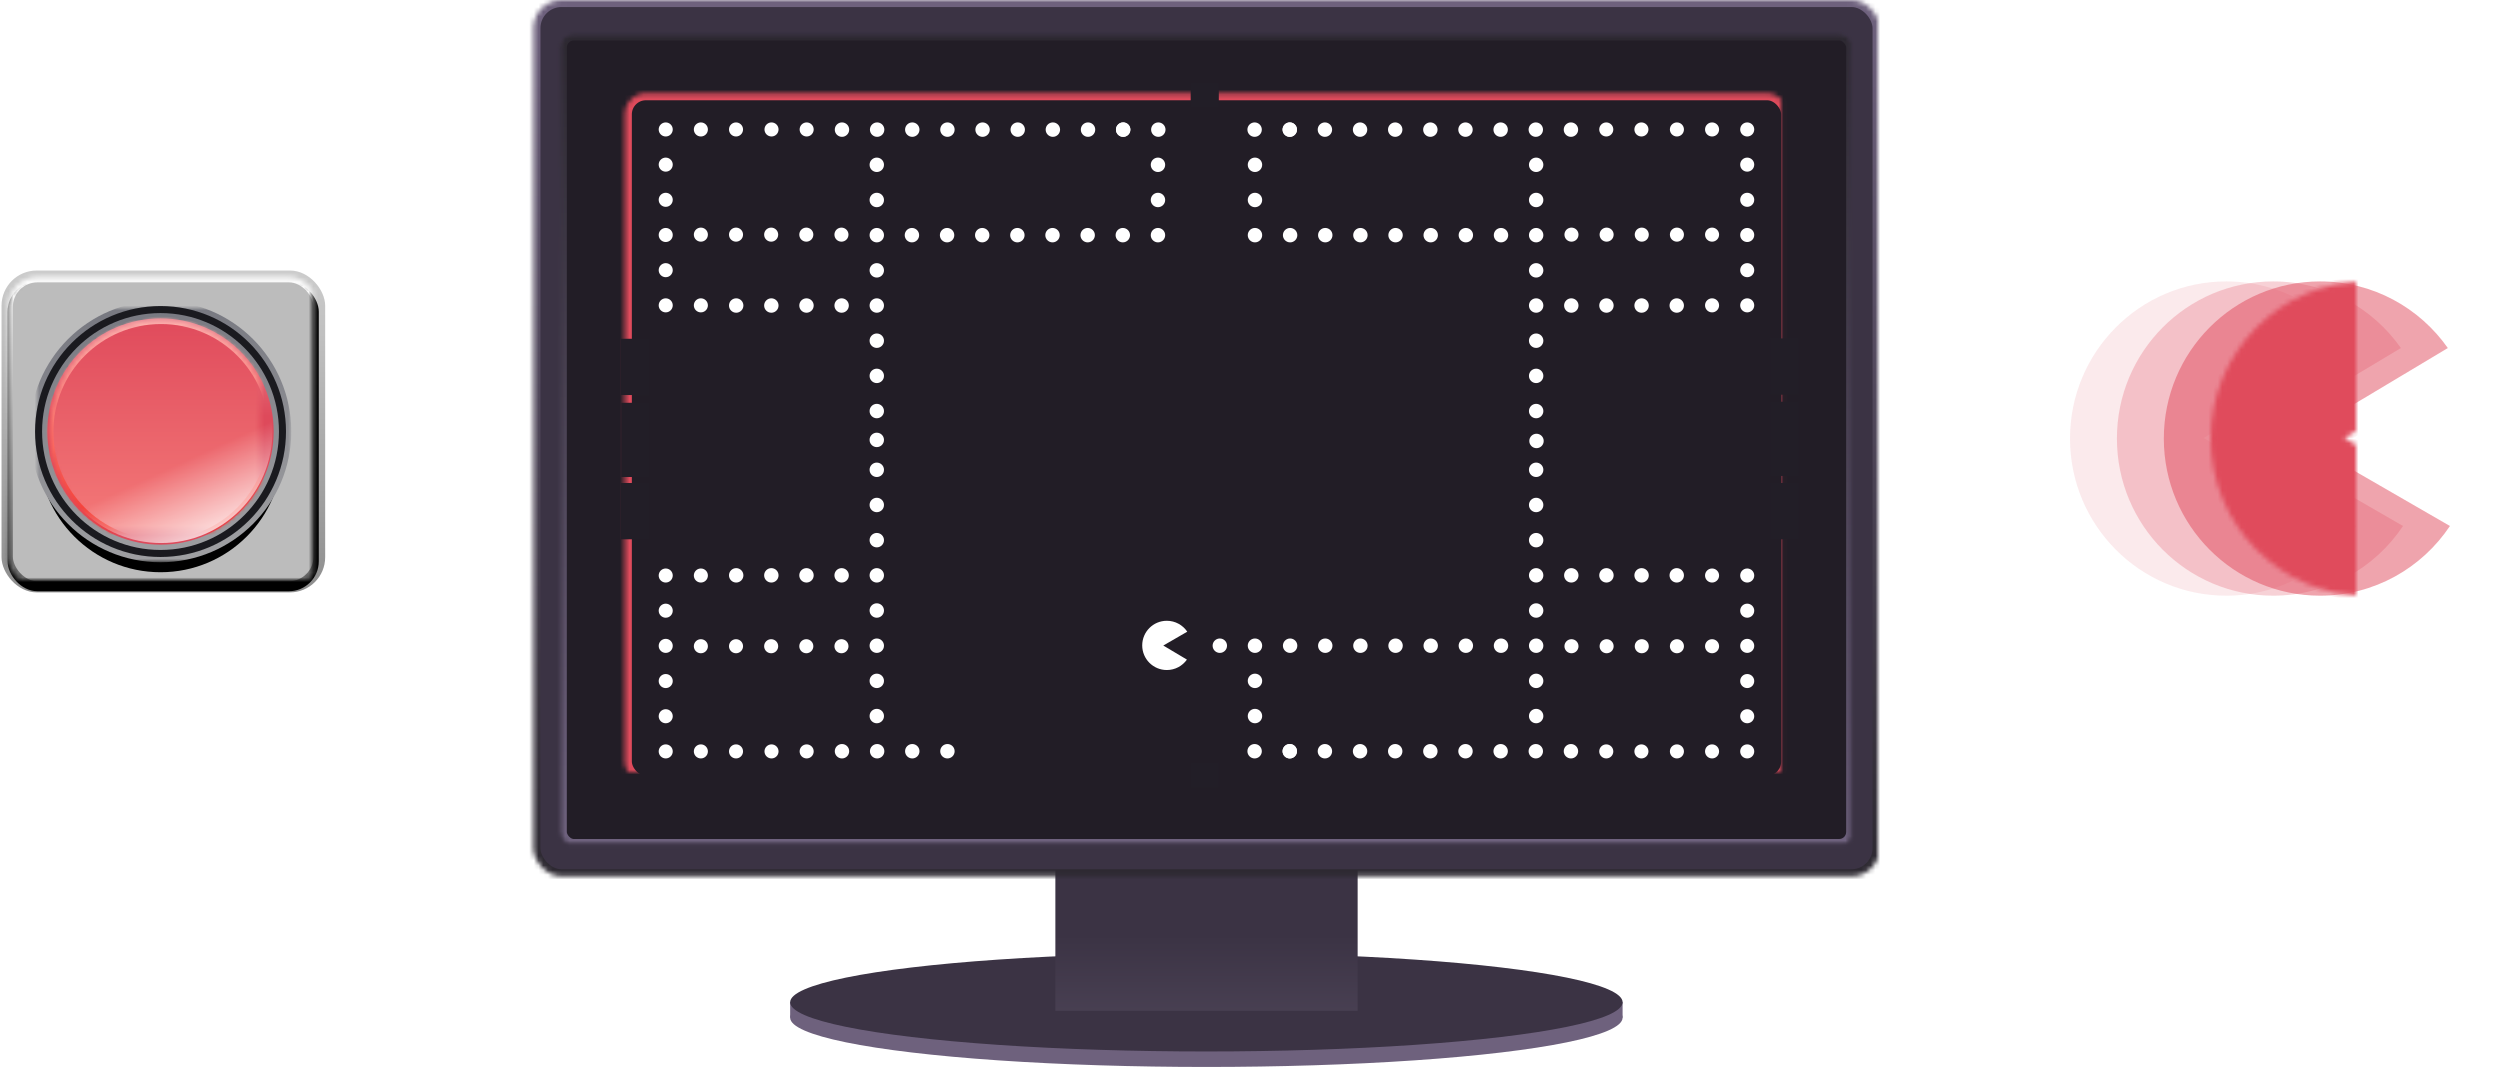 <?xml version="1.0" encoding="UTF-8" standalone="no"?>
<svg width="533px" height="228px" viewBox="0 0 533 228" version="1.1" xmlns="http://www.w3.org/2000/svg" xmlns:xlink="http://www.w3.org/1999/xlink">
    <!-- Generator: Sketch 41.1 (35376) - http://www.bohemiancoding.com/sketch -->
    <title>Icon 3</title>
    <desc>Created with Sketch.</desc>
    <defs>
        <linearGradient x1="64.852%" y1="242.873%" x2="64.852%" y2="50%" id="linearGradient-1">
            <stop stop-color="#6D6279" offset="0%"></stop>
            <stop stop-color="#3B3344" offset="100%"></stop>
        </linearGradient>
        <linearGradient x1="50%" y1="0%" x2="50%" y2="100%" id="linearGradient-2">
            <stop stop-color="#6E617D" offset="0%"></stop>
            <stop stop-color="#2D2931" offset="100%"></stop>
        </linearGradient>
        <rect id="path-3" x="0.4" y="0" width="287" height="186.825" rx="6"></rect>
        <mask id="mask-4" maskContentUnits="userSpaceOnUse" maskUnits="objectBoundingBox" x="0" y="0" width="287" height="186.825" fill="white">
            <use xlink:href="#path-3"></use>
        </mask>
        <linearGradient x1="50%" y1="0%" x2="50%" y2="100%" id="linearGradient-5">
            <stop stop-color="#2C2830" offset="0%"></stop>
            <stop stop-color="#6E617D" offset="100%"></stop>
        </linearGradient>
        <rect id="path-6" x="0.375" y="0.375" width="275.76" height="173.25" rx="3"></rect>
        <mask id="mask-7" maskContentUnits="userSpaceOnUse" maskUnits="objectBoundingBox" x="0" y="0" width="275.76" height="173.25" fill="white">
            <use xlink:href="#path-6"></use>
        </mask>
        <mask id="mask-9" maskContentUnits="userSpaceOnUse" maskUnits="objectBoundingBox" x="0" y="0" width="275.76" height="173.25" fill="white">
            <use xlink:href="#path-6"></use>
        </mask>
        <rect id="path-10" x="1.499" y="53.1" width="43.462" height="15"></rect>
        <mask id="mask-11" maskContentUnits="userSpaceOnUse" maskUnits="objectBoundingBox" x="0" y="0" width="43.462" height="15" fill="white">
            <use xlink:href="#path-10"></use>
        </mask>
        <rect id="path-12" x="1.499" y="2.25" width="248.034" height="147" rx="4.5"></rect>
        <mask id="mask-13" maskContentUnits="userSpaceOnUse" maskUnits="objectBoundingBox" x="0" y="0" width="248.034" height="147" fill="white">
            <use xlink:href="#path-12"></use>
        </mask>
        <rect id="path-14" x="18.734" y="16.125" width="28.475" height="9.75" rx="4.5"></rect>
        <mask id="mask-15" maskContentUnits="userSpaceOnUse" maskUnits="objectBoundingBox" x="0" y="0" width="28.475" height="9.75" fill="white">
            <use xlink:href="#path-14"></use>
        </mask>
        <rect id="path-16" x="18.734" y="37.875" width="28.475" height="2.925" rx="1.462"></rect>
        <mask id="mask-17" maskContentUnits="userSpaceOnUse" maskUnits="objectBoundingBox" x="0" y="0" width="28.475" height="2.925" fill="white">
            <use xlink:href="#path-16"></use>
        </mask>
        <path d="M74.185,52.05 L105.288,52.05 C106.734,52.05 107.906,53.228 107.906,54.675 C107.906,56.125 106.734,57.3 105.288,57.3 L74.185,57.3 L74.185,64.196 C74.185,66.683 72.176,68.7 69.681,68.7 L64.453,68.7 C61.965,68.7 59.948,66.682 59.948,64.196 L59.948,42.454 C59.948,39.967 61.957,37.95 64.453,37.95 L69.681,37.95 C72.168,37.95 74.185,39.968 74.185,42.454 L74.185,52.05 Z" id="path-18"></path>
        <mask id="mask-19" maskContentUnits="userSpaceOnUse" maskUnits="objectBoundingBox" x="0" y="0" width="47.958" height="30.75" fill="white">
            <use xlink:href="#path-18"></use>
        </mask>
        <path d="M156.614,52.05 L187.716,52.05 C189.162,52.05 190.334,53.228 190.334,54.675 C190.334,56.125 189.162,57.3 187.716,57.3 L156.614,57.3 L156.614,64.196 C156.614,66.683 154.604,68.7 152.109,68.7 L146.881,68.7 C144.393,68.7 142.376,66.682 142.376,64.196 L142.376,42.454 C142.376,39.967 144.386,37.95 146.881,37.95 L152.109,37.95 C154.597,37.95 156.614,39.968 156.614,42.454 L156.614,52.05 Z" id="path-20"></path>
        <mask id="mask-21" maskContentUnits="userSpaceOnUse" maskUnits="objectBoundingBox" x="0" y="0" width="47.958" height="30.75" fill="white">
            <use xlink:href="#path-20"></use>
        </mask>
        <rect id="path-22" x="120.645" y="2.25" width="8.992" height="24"></rect>
        <mask id="mask-23" maskContentUnits="userSpaceOnUse" maskUnits="objectBoundingBox" x="0" y="0" width="8.992" height="24" fill="white">
            <use xlink:href="#path-22"></use>
        </mask>
        <path d="M129.637,43.2 L129.637,52.2 C129.637,54.685 127.619,56.7 125.141,56.7 C122.658,56.7 120.645,54.693 120.645,52.2 L120.645,43.2 L90.301,43.2 C88.85,43.2 87.674,42.022 87.674,40.575 C87.674,39.125 88.847,37.95 90.301,37.95 L160.731,37.95 C162.181,37.95 163.358,39.128 163.358,40.575 C163.358,42.025 162.184,43.2 160.731,43.2 L129.637,43.2 Z" id="path-24"></path>
        <mask id="mask-25" maskContentUnits="userSpaceOnUse" maskUnits="objectBoundingBox" x="0" y="0" width="75.684" height="18.75" fill="white">
            <use xlink:href="#path-24"></use>
        </mask>
        <rect id="path-26" x="203.073" y="37.5" width="28.475" height="3" rx="1.5"></rect>
        <mask id="mask-27" maskContentUnits="userSpaceOnUse" maskUnits="objectBoundingBox" x="0" y="0" width="28.475" height="3" fill="white">
            <use xlink:href="#path-26"></use>
        </mask>
        <rect id="path-28" x="203.073" y="16.5" width="28.475" height="9.75" rx="4.5"></rect>
        <mask id="mask-29" maskContentUnits="userSpaceOnUse" maskUnits="objectBoundingBox" x="0" y="0" width="28.475" height="9.75" fill="white">
            <use xlink:href="#path-28"></use>
        </mask>
        <rect id="path-30" x="59.948" y="16.5" width="47.958" height="9.75" rx="4.5"></rect>
        <mask id="mask-31" maskContentUnits="userSpaceOnUse" maskUnits="objectBoundingBox" x="0" y="0" width="47.958" height="9.75" fill="white">
            <use xlink:href="#path-30"></use>
        </mask>
        <rect id="path-32" x="142.376" y="16.5" width="47.958" height="9.75" rx="4.5"></rect>
        <mask id="mask-33" maskContentUnits="userSpaceOnUse" maskUnits="objectBoundingBox" x="0" y="0" width="47.958" height="9.75" fill="white">
            <use xlink:href="#path-32"></use>
        </mask>
        <rect id="path-34" x="87.674" y="68.375" width="75.684" height="15" rx="4.5"></rect>
        <mask id="mask-35" maskContentUnits="userSpaceOnUse" maskUnits="objectBoundingBox" x="0" y="0" width="75.684" height="15" fill="white">
            <use xlink:href="#path-34"></use>
        </mask>
        <rect id="path-36" x="206.07" y="53.025" width="43.462" height="15"></rect>
        <mask id="mask-37" maskContentUnits="userSpaceOnUse" maskUnits="objectBoundingBox" x="0" y="0" width="43.462" height="15" fill="white">
            <use xlink:href="#path-36"></use>
        </mask>
        <rect id="path-38" x="1.499" y="83.85" width="43.462" height="15"></rect>
        <mask id="mask-39" maskContentUnits="userSpaceOnUse" maskUnits="objectBoundingBox" x="0" y="0" width="43.462" height="15" fill="white">
            <use xlink:href="#path-38"></use>
        </mask>
        <rect id="path-40" x="18.734" y="125.7" width="28.475" height="9.75" rx="4.5"></rect>
        <mask id="mask-41" maskContentUnits="userSpaceOnUse" maskUnits="objectBoundingBox" x="0" y="0" width="28.475" height="9.75" fill="white">
            <use xlink:href="#path-40"></use>
        </mask>
        <rect id="path-42" x="18.734" y="110.775" width="28.475" height="2.925" rx="1.462"></rect>
        <mask id="mask-43" maskContentUnits="userSpaceOnUse" maskUnits="objectBoundingBox" x="0" y="0" width="28.475" height="2.925" fill="white">
            <use xlink:href="#path-42"></use>
        </mask>
        <path d="M74.185,96.55 L105.288,96.55 C106.734,96.55 107.906,97.728 107.906,99.175 C107.906,100.625 106.734,101.8 105.288,101.8 L74.185,101.8 L74.185,108.696 C74.185,111.183 72.176,113.2 69.681,113.2 L64.453,113.2 C61.965,113.2 59.948,111.182 59.948,108.696 L59.948,86.954 C59.948,84.467 61.957,82.45 64.453,82.45 L69.681,82.45 C72.168,82.45 74.185,84.468 74.185,86.954 L74.185,96.55 Z" id="path-44"></path>
        <mask id="mask-45" maskContentUnits="userSpaceOnUse" maskUnits="objectBoundingBox" x="0" y="0" width="47.958" height="30.75" fill="white">
            <use xlink:href="#path-44"></use>
        </mask>
        <path d="M156.614,96.55 L156.614,86.954 C156.614,84.468 154.597,82.45 152.109,82.45 L146.881,82.45 C144.386,82.45 142.376,84.467 142.376,86.954 L142.376,108.696 C142.376,111.182 144.393,113.2 146.881,113.2 L152.109,113.2 C154.604,113.2 156.614,111.183 156.614,108.696 L156.614,101.8 L187.716,101.8 C189.162,101.8 190.334,100.625 190.334,99.175 C190.334,97.728 189.162,96.55 187.716,96.55 L156.614,96.55 Z" id="path-46"></path>
        <mask id="mask-47" maskContentUnits="userSpaceOnUse" maskUnits="objectBoundingBox" x="0" y="0" width="47.958" height="30.75" fill="white">
            <use xlink:href="#path-46"></use>
        </mask>
        <rect id="path-48" x="120.645" y="127" width="8.992" height="22.325"></rect>
        <mask id="mask-49" maskContentUnits="userSpaceOnUse" maskUnits="objectBoundingBox" x="0" y="0" width="8.992" height="22.325" fill="white">
            <use xlink:href="#path-48"></use>
        </mask>
        <path d="M129.637,99.425 L129.637,108.425 C129.637,110.91 127.619,112.925 125.141,112.925 C122.658,112.925 120.645,110.918 120.645,108.425 L120.645,99.425 L90.301,99.425 C88.85,99.425 87.674,98.247 87.674,96.8 C87.674,95.35 88.847,94.175 90.301,94.175 L160.731,94.175 C162.181,94.175 163.358,95.353 163.358,96.8 C163.358,98.25 162.184,99.425 160.731,99.425 L129.637,99.425 Z" id="path-50"></path>
        <mask id="mask-51" maskContentUnits="userSpaceOnUse" maskUnits="objectBoundingBox" x="0" y="0" width="75.684" height="18.75" fill="white">
            <use xlink:href="#path-50"></use>
        </mask>
        <rect id="path-52" x="203.073" y="111.075" width="28.475" height="2.925" rx="1.462"></rect>
        <mask id="mask-53" maskContentUnits="userSpaceOnUse" maskUnits="objectBoundingBox" x="0" y="0" width="28.475" height="2.925" fill="white">
            <use xlink:href="#path-52"></use>
        </mask>
        <rect id="path-54" x="203.073" y="125.325" width="28.475" height="9.75" rx="4.5"></rect>
        <mask id="mask-55" maskContentUnits="userSpaceOnUse" maskUnits="objectBoundingBox" x="0" y="0" width="28.475" height="9.75" fill="white">
            <use xlink:href="#path-54"></use>
        </mask>
        <rect id="path-56" x="59.948" y="125.325" width="47.958" height="9.75" rx="4.5"></rect>
        <mask id="mask-57" maskContentUnits="userSpaceOnUse" maskUnits="objectBoundingBox" x="0" y="0" width="47.958" height="9.75" fill="white">
            <use xlink:href="#path-56"></use>
        </mask>
        <rect id="path-58" x="142.376" y="125.325" width="47.958" height="9.75" rx="4.5"></rect>
        <mask id="mask-59" maskContentUnits="userSpaceOnUse" maskUnits="objectBoundingBox" x="0" y="0" width="47.958" height="9.75" fill="white">
            <use xlink:href="#path-58"></use>
        </mask>
        <rect id="path-60" x="206.07" y="83.85" width="43.462" height="15"></rect>
        <mask id="mask-61" maskContentUnits="userSpaceOnUse" maskUnits="objectBoundingBox" x="0" y="0" width="43.462" height="15" fill="white">
            <use xlink:href="#path-60"></use>
        </mask>
        <path d="M90.999,52.142 C85.019,61.103 74.852,67 63.315,67 C44.916,67 30,52.002 30,33.5 C30,14.998 44.916,0 63.315,0 C74.568,0 84.518,5.611 90.55,14.202 L58.501,33.38 L90.999,52.142 Z" id="path-62"></path>
        <mask id="mask-63" maskContentUnits="userSpaceOnUse" maskUnits="objectBoundingBox" x="0" y="0" width="60.999" height="67" fill="white">
            <use xlink:href="#path-62"></use>
        </mask>
        <linearGradient x1="50%" y1="0%" x2="50%" y2="100%" id="linearGradient-64">
            <stop stop-color="#CCCCCC" offset="0%"></stop>
            <stop stop-color="#8E8E8E" offset="100%"></stop>
        </linearGradient>
        <linearGradient x1="50%" y1="0%" x2="50%" y2="100%" id="linearGradient-65">
            <stop stop-color="#FFFFFF" offset="0%"></stop>
            <stop stop-color="#656565" offset="100%"></stop>
        </linearGradient>
        <rect id="path-66" x="1.289" y="1.47" width="66.346" height="65.984" rx="6.375"></rect>
        <filter x="-50%" y="-50%" width="200%" height="200%" filterUnits="objectBoundingBox" id="filter-67">
            <feOffset dx="0" dy="1" in="SourceAlpha" result="shadowOffsetOuter1"></feOffset>
            <feGaussianBlur stdDeviation="0.5" in="shadowOffsetOuter1" result="shadowBlurOuter1"></feGaussianBlur>
            <feComposite in="shadowBlurOuter1" in2="SourceAlpha" operator="out" result="shadowBlurOuter1"></feComposite>
            <feColorMatrix values="0 0 0 0 0   0 0 0 0 0   0 0 0 0 0  0 0 0 0.5 0" type="matrix" in="shadowBlurOuter1"></feColorMatrix>
        </filter>
        <mask id="mask-68" maskContentUnits="userSpaceOnUse" maskUnits="objectBoundingBox" x="0" y="0" width="66.346" height="65.984" fill="white">
            <use xlink:href="#path-66"></use>
        </mask>
        <linearGradient x1="50%" y1="-70.204%" x2="50%" y2="43.554%" id="linearGradient-69">
            <stop stop-color="#FFFFFF" offset="0%"></stop>
            <stop stop-color="#DE4A5B" offset="100%"></stop>
        </linearGradient>
        <linearGradient x1="50%" y1="0%" x2="67.681%" y2="168.345%" id="linearGradient-70">
            <stop stop-color="#787981" offset="0%"></stop>
            <stop stop-color="#B8B8B8" offset="100%"></stop>
        </linearGradient>
        <ellipse id="path-71" cx="26.341" cy="26.341" rx="26.001" ry="26.001"></ellipse>
        <filter x="-50%" y="-50%" width="200%" height="200%" filterUnits="objectBoundingBox" id="filter-72">
            <feMorphology radius="1.875" operator="dilate" in="SourceAlpha" result="shadowSpreadOuter1"></feMorphology>
            <feOffset dx="0" dy="4" in="shadowSpreadOuter1" result="shadowOffsetOuter1"></feOffset>
            <feGaussianBlur stdDeviation="1.5" in="shadowOffsetOuter1" result="shadowBlurOuter1"></feGaussianBlur>
            <feComposite in="shadowBlurOuter1" in2="SourceAlpha" operator="out" result="shadowBlurOuter1"></feComposite>
            <feColorMatrix values="0 0 0 0 0.18   0 0 0 0 0.184   0 0 0 0 0.267  0 0 0 0.332 0" type="matrix" in="shadowBlurOuter1"></feColorMatrix>
        </filter>
        <mask id="mask-73" maskContentUnits="userSpaceOnUse" maskUnits="objectBoundingBox" x="-1.875" y="-1.875" width="55.753" height="55.753">
            <rect x="-1.536" y="-1.536" width="55.753" height="55.753" fill="white"></rect>
            <use xlink:href="#path-71" fill="black"></use>
        </mask>
        <linearGradient x1="50%" y1="147.745%" x2="50%" y2="0%" id="linearGradient-74">
            <stop stop-color="#FF9388" offset="0%"></stop>
            <stop stop-color="#E04B5C" offset="100%"></stop>
        </linearGradient>
        <linearGradient x1="50%" y1="100%" x2="50%" y2="-34.549%" id="linearGradient-75">
            <stop stop-color="#F72E22" offset="0%"></stop>
            <stop stop-color="#FFDDDD" offset="100%"></stop>
        </linearGradient>
        <circle id="path-76" cx="26.454" cy="26.378" r="23.74"></circle>
        <mask id="mask-77" maskContentUnits="userSpaceOnUse" maskUnits="objectBoundingBox" x="0" y="0" width="47.481" height="47.481" fill="white">
            <use xlink:href="#path-76"></use>
        </mask>
        <linearGradient x1="69.314%" y1="110.061%" x2="50%" y2="68.138%" id="linearGradient-78">
            <stop stop-color="#FFFFFF" offset="0%"></stop>
            <stop stop-color="#FFFFFF" stop-opacity="0" offset="100%"></stop>
        </linearGradient>
    </defs>
    <g id="Page-1" stroke="none" stroke-width="1" fill="none" fill-rule="evenodd">
        <g id="Artboard-2" transform="translate(-1518, -229)">
            <g id="Icon-3" transform="translate(1518.327, 229)">
                <g transform="translate(-0, 0)" id="Group-6">
                    <g>
                        <g id="Icon-1" transform="translate(113, 0)">
                            <g id="Base" transform="translate(55.102, 202.5)">
                                <ellipse id="Oval" fill="#6E617D" cx="88.771" cy="14.475" rx="88.737" ry="10.5"></ellipse>
                                <rect id="Rectangle-7" fill="#6E617D" x="173.158" y="11.1" width="4.35" height="3.375"></rect>
                                <rect id="Rectangle-7" fill="#6E617D" x="0.034" y="11.1" width="4.35" height="3.375"></rect>
                                <ellipse id="Oval" fill="#3B3344" cx="88.771" cy="11.175" rx="88.737" ry="10.5"></ellipse>
                            </g>
                            <rect id="Rectangle-5" fill="url(#linearGradient-1)" x="111.678" y="183.25" width="64.444" height="32.25"></rect>
                            <use id="Rectangle-6" stroke="url(#linearGradient-2)" mask="url(#mask-4)" stroke-width="3" fill="#3B3344" xlink:href="#path-3"></use>
                            <g id="Rectangle-4" transform="translate(5.645, 6.75)">
                                <mask id="mask-8" fill="white">
                                    <use xlink:href="#path-6"></use>
                                </mask>
                                <g id="Mask" stroke="url(#linearGradient-5)" mask="url(#mask-7)" stroke-width="3" fill="#221D26">
                                    <use mask="url(#mask-9)" xlink:href="#path-6"></use>
                                </g>
                            </g>
                            <g id="Lines" transform="translate(18.384, 17.625)">
                                <use id="Rectangle-2" stroke="#E04B5C" mask="url(#mask-11)" stroke-width="3" xlink:href="#path-10"></use>
                                <use id="Rectangle" stroke="#E04B5C" mask="url(#mask-13)" stroke-width="3" xlink:href="#path-12"></use>
                                <use id="Rectangle-2" stroke="#E04B5C" mask="url(#mask-15)" stroke-width="3" xlink:href="#path-14"></use>
                                <use id="Rectangle-2" stroke="#E04B5C" mask="url(#mask-17)" stroke-width="3" xlink:href="#path-16"></use>
                                <use id="Combined-Shape" stroke="#E04B5C" mask="url(#mask-19)" stroke-width="3" xlink:href="#path-18"></use>
                                <use id="Combined-Shape" stroke="#E04B5C" mask="url(#mask-21)" stroke-width="3" transform="translate(166.355, 53.325) scale(-1, 1) translate(-166.355, -53.325) " xlink:href="#path-20"></use>
                                <use id="Rectangle-2" stroke="#E04B5C" mask="url(#mask-23)" stroke-width="3" xlink:href="#path-22"></use>
                                <use id="Combined-Shape" stroke="#E04B5C" mask="url(#mask-25)" stroke-width="3" xlink:href="#path-24"></use>
                                <use id="Rectangle-2" stroke="#E04B5C" mask="url(#mask-27)" stroke-width="3" xlink:href="#path-26"></use>
                                <use id="Rectangle-2" stroke="#E04B5C" mask="url(#mask-29)" stroke-width="3" xlink:href="#path-28"></use>
                                <use id="Rectangle-2" stroke="#E04B5C" mask="url(#mask-31)" stroke-width="3" xlink:href="#path-30"></use>
                                <use id="Rectangle-2" stroke="#E04B5C" mask="url(#mask-33)" stroke-width="3" xlink:href="#path-32"></use>
                                <use id="Rectangle-2" stroke="#E04B5C" mask="url(#mask-35)" stroke-width="3" xlink:href="#path-34"></use>
                                <use id="Rectangle-2" stroke="#E04B5C" mask="url(#mask-37)" stroke-width="3" transform="translate(227.802, 60.525) rotate(180) translate(-227.802, -60.525) " xlink:href="#path-36"></use>
                                <use id="Rectangle-2" stroke="#E04B5C" mask="url(#mask-39)" stroke-width="3" transform="translate(23.23, 91.35) scale(1, -1) translate(-23.23, -91.35) " xlink:href="#path-38"></use>
                                <use id="Rectangle-2" stroke="#E04B5C" mask="url(#mask-41)" stroke-width="3" transform="translate(32.971, 130.575) scale(1, -1) translate(-32.971, -130.575) " xlink:href="#path-40"></use>
                                <use id="Rectangle-2" stroke="#E04B5C" mask="url(#mask-43)" stroke-width="3" transform="translate(32.971, 112.237) scale(1, -1) translate(-32.971, -112.237) " xlink:href="#path-42"></use>
                                <use id="Combined-Shape" stroke="#E04B5C" mask="url(#mask-45)" stroke-width="3" transform="translate(83.927, 97.825) scale(1, -1) translate(-83.927, -97.825) " xlink:href="#path-44"></use>
                                <use id="Combined-Shape" stroke="#E04B5C" mask="url(#mask-47)" stroke-width="3" transform="translate(166.355, 97.825) scale(-1, -1) translate(-166.355, -97.825) " xlink:href="#path-46"></use>
                                <use id="Rectangle-2" stroke="#E04B5C" mask="url(#mask-49)" stroke-width="3" transform="translate(125.141, 138.162) scale(1, -1) translate(-125.141, -138.162) " xlink:href="#path-48"></use>
                                <use id="Combined-Shape" stroke="#E04B5C" mask="url(#mask-51)" stroke-width="3" transform="translate(125.516, 103.55) scale(1, -1) translate(-125.516, -103.55) " xlink:href="#path-50"></use>
                                <use id="Rectangle-2" stroke="#E04B5C" mask="url(#mask-53)" stroke-width="3" transform="translate(217.311, 112.537) scale(1, -1) translate(-217.311, -112.537) " xlink:href="#path-52"></use>
                                <use id="Rectangle-2" stroke="#E04B5C" mask="url(#mask-55)" stroke-width="3" transform="translate(217.311, 130.2) scale(1, -1) translate(-217.311, -130.2) " xlink:href="#path-54"></use>
                                <use id="Rectangle-2" stroke="#E04B5C" mask="url(#mask-57)" stroke-width="3" transform="translate(83.927, 130.2) scale(1, -1) translate(-83.927, -130.2) " xlink:href="#path-56"></use>
                                <use id="Rectangle-2" stroke="#E04B5C" mask="url(#mask-59)" stroke-width="3" transform="translate(166.355, 130.2) scale(1, -1) translate(-166.355, -130.2) " xlink:href="#path-58"></use>
                                <use id="Rectangle-2" stroke="#E04B5C" mask="url(#mask-61)" stroke-width="3" transform="translate(227.802, 91.35) scale(1, -1) rotate(180) translate(-227.802, -91.35) " xlink:href="#path-60"></use>
                                <g id="Group" fill="#221E27">
                                    <rect id="Rectangle-3" x="122.144" y="144.975" width="5.995" height="5.25"></rect>
                                    <rect id="Rectangle-3" x="122.144" y="0" width="5.995" height="5.25"></rect>
                                    <rect id="Rectangle-3" x="245.786" y="54.525" width="5.995" height="12"></rect>
                                    <rect id="Rectangle-3" x="245.786" y="85.35" width="5.995" height="12"></rect>
                                    <rect id="Rectangle-3" x="245.786" y="68.025" width="5.995" height="15.825"></rect>
                                    <rect id="Rectangle-3" x="0.749" y="68.25" width="5.995" height="15.825"></rect>
                                    <rect id="Rectangle-3" x="0.674" y="54.6" width="5.995" height="12"></rect>
                                    <rect id="Rectangle-3" x="0.674" y="85.35" width="5.995" height="12"></rect>
                                </g>
                            </g>
                            <g id="Dots" transform="translate(143.727, 94) scale(-1, 1) translate(-143.727, -94) translate(26.227, 25.5)" fill="#FFFFFF">
                                <g id="Group-3" transform="translate(0.4, 0)">
                                    <g id="Group-2" transform="translate(0.075, 0)">
                                        <ellipse id="Oval-5" cx="1.574" cy="2.1" rx="1.499" ry="1.5"></ellipse>
                                        <ellipse id="Oval-5" cx="1.574" cy="9.6" rx="1.499" ry="1.5"></ellipse>
                                        <ellipse id="Oval-5" cx="1.574" cy="17.1" rx="1.499" ry="1.5"></ellipse>
                                        <ellipse id="Oval-5" cx="1.574" cy="24.6" rx="1.499" ry="1.5"></ellipse>
                                        <ellipse id="Oval-5" cx="9.067" cy="24.525" rx="1.499" ry="1.5"></ellipse>
                                        <ellipse id="Oval-5" cx="16.561" cy="24.525" rx="1.499" ry="1.5"></ellipse>
                                        <ellipse id="Oval-5" cx="24.054" cy="24.525" rx="1.499" ry="1.5"></ellipse>
                                        <ellipse id="Oval-5" cx="31.548" cy="24.525" rx="1.499" ry="1.5"></ellipse>
                                        <ellipse id="Oval-5" cx="39.041" cy="24.525" rx="1.499" ry="1.5"></ellipse>
                                        <ellipse id="Oval-5" cx="1.574" cy="32.1" rx="1.499" ry="1.5"></ellipse>
                                        <ellipse id="Oval-5" cx="1.574" cy="39.6" rx="1.499" ry="1.5"></ellipse>
                                        <ellipse id="Oval-5" cx="9.067" cy="39.6" rx="1.499" ry="1.5"></ellipse>
                                        <ellipse id="Oval-5" cx="16.598" cy="39.638" rx="1.536" ry="1.538"></ellipse>
                                        <ellipse id="Oval-5" cx="24.092" cy="39.638" rx="1.536" ry="1.538"></ellipse>
                                        <ellipse id="Oval-5" cx="31.585" cy="39.638" rx="1.536" ry="1.538"></ellipse>
                                        <ellipse id="Oval-5" cx="39.078" cy="39.638" rx="1.536" ry="1.538"></ellipse>
                                        <ellipse id="Oval-5" cx="46.572" cy="39.638" rx="1.536" ry="1.538"></ellipse>
                                        <ellipse id="Oval-5" cx="46.572" cy="47.138" rx="1.536" ry="1.538"></ellipse>
                                        <ellipse id="Oval-5" cx="46.572" cy="54.638" rx="1.536" ry="1.538"></ellipse>
                                        <ellipse id="Oval-5" cx="46.572" cy="62.138" rx="1.536" ry="1.538"></ellipse>
                                        <ellipse id="Oval-5" cx="9.067" cy="2.1" rx="1.499" ry="1.5"></ellipse>
                                        <ellipse id="Oval-5" cx="16.561" cy="2.1" rx="1.499" ry="1.5"></ellipse>
                                        <ellipse id="Oval-5" cx="24.129" cy="2.1" rx="1.499" ry="1.5"></ellipse>
                                        <ellipse id="Oval-5" cx="31.622" cy="2.1" rx="1.499" ry="1.5"></ellipse>
                                        <ellipse id="Oval-5" cx="39.153" cy="2.137" rx="1.536" ry="1.538"></ellipse>
                                        <ellipse id="Oval-5" cx="46.647" cy="2.137" rx="1.536" ry="1.538"></ellipse>
                                        <ellipse id="Oval-5" cx="54.14" cy="2.137" rx="1.536" ry="1.538"></ellipse>
                                        <ellipse id="Oval-5" cx="61.634" cy="2.137" rx="1.536" ry="1.538"></ellipse>
                                        <ellipse id="Oval-5" cx="69.127" cy="2.137" rx="1.536" ry="1.538"></ellipse>
                                        <ellipse id="Oval-5" cx="76.621" cy="2.137" rx="1.536" ry="1.538"></ellipse>
                                        <ellipse id="Oval-5" cx="84.114" cy="2.137" rx="1.536" ry="1.538"></ellipse>
                                        <ellipse id="Oval-5" cx="91.608" cy="2.137" rx="1.536" ry="1.538"></ellipse>
                                        <ellipse id="Oval-5" cx="99.101" cy="2.137" rx="1.536" ry="1.538"></ellipse>
                                        <ellipse id="Oval-5" cx="99.101" cy="2.137" rx="1.536" ry="1.538"></ellipse>
                                        <ellipse id="Oval-5" cx="106.595" cy="2.137" rx="1.536" ry="1.538"></ellipse>
                                        <ellipse id="Oval-5" cx="46.572" cy="32.138" rx="1.536" ry="1.538"></ellipse>
                                        <ellipse id="Oval-5" cx="46.572" cy="24.637" rx="1.536" ry="1.538"></ellipse>
                                        <ellipse id="Oval-5" cx="54.065" cy="24.637" rx="1.536" ry="1.538"></ellipse>
                                        <ellipse id="Oval-5" cx="61.559" cy="24.637" rx="1.536" ry="1.538"></ellipse>
                                        <ellipse id="Oval-5" cx="69.052" cy="24.637" rx="1.536" ry="1.538"></ellipse>
                                        <ellipse id="Oval-5" cx="76.546" cy="24.637" rx="1.536" ry="1.538"></ellipse>
                                        <ellipse id="Oval-5" cx="84.039" cy="24.637" rx="1.536" ry="1.538"></ellipse>
                                        <ellipse id="Oval-5" cx="91.533" cy="24.637" rx="1.536" ry="1.538"></ellipse>
                                        <ellipse id="Oval-5" cx="99.026" cy="24.637" rx="1.536" ry="1.538"></ellipse>
                                        <ellipse id="Oval-5" cx="106.52" cy="24.637" rx="1.536" ry="1.538"></ellipse>
                                        <ellipse id="Oval-5" cx="106.52" cy="17.137" rx="1.536" ry="1.538"></ellipse>
                                        <ellipse id="Oval-5" cx="106.52" cy="9.637" rx="1.536" ry="1.538"></ellipse>
                                        <ellipse id="Oval-5" cx="46.572" cy="9.637" rx="1.536" ry="1.538"></ellipse>
                                        <ellipse id="Oval-5" cx="46.572" cy="17.137" rx="1.536" ry="1.538"></ellipse>
                                    </g>
                                    <g id="Group-2-Copy" transform="translate(179.296, 32) scale(-1, 1) translate(-179.296, -32) translate(124.796, 0)">
                                        <ellipse id="Oval-5" cx="1.574" cy="2.1" rx="1.499" ry="1.5"></ellipse>
                                        <ellipse id="Oval-5" cx="1.574" cy="9.6" rx="1.499" ry="1.5"></ellipse>
                                        <ellipse id="Oval-5" cx="1.574" cy="17.1" rx="1.499" ry="1.5"></ellipse>
                                        <ellipse id="Oval-5" cx="1.574" cy="24.6" rx="1.499" ry="1.5"></ellipse>
                                        <ellipse id="Oval-5" cx="9.067" cy="24.525" rx="1.499" ry="1.5"></ellipse>
                                        <ellipse id="Oval-5" cx="16.561" cy="24.525" rx="1.499" ry="1.5"></ellipse>
                                        <ellipse id="Oval-5" cx="24.054" cy="24.525" rx="1.499" ry="1.5"></ellipse>
                                        <ellipse id="Oval-5" cx="31.548" cy="24.525" rx="1.499" ry="1.5"></ellipse>
                                        <ellipse id="Oval-5" cx="39.041" cy="24.525" rx="1.499" ry="1.5"></ellipse>
                                        <ellipse id="Oval-5" cx="1.574" cy="32.1" rx="1.499" ry="1.5"></ellipse>
                                        <ellipse id="Oval-5" cx="1.574" cy="39.6" rx="1.499" ry="1.5"></ellipse>
                                        <ellipse id="Oval-5" cx="9.067" cy="39.6" rx="1.499" ry="1.5"></ellipse>
                                        <ellipse id="Oval-5" cx="16.598" cy="39.638" rx="1.536" ry="1.538"></ellipse>
                                        <ellipse id="Oval-5" cx="24.092" cy="39.638" rx="1.536" ry="1.538"></ellipse>
                                        <ellipse id="Oval-5" cx="31.585" cy="39.638" rx="1.536" ry="1.538"></ellipse>
                                        <ellipse id="Oval-5" cx="39.078" cy="39.638" rx="1.536" ry="1.538"></ellipse>
                                        <ellipse id="Oval-5" cx="46.572" cy="39.638" rx="1.536" ry="1.538"></ellipse>
                                        <ellipse id="Oval-5" cx="46.572" cy="47.138" rx="1.536" ry="1.538"></ellipse>
                                        <ellipse id="Oval-5" cx="46.572" cy="54.638" rx="1.536" ry="1.538"></ellipse>
                                        <ellipse id="Oval-5" cx="46.572" cy="62.138" rx="1.536" ry="1.538"></ellipse>
                                        <ellipse id="Oval-5" cx="9.067" cy="2.1" rx="1.499" ry="1.5"></ellipse>
                                        <ellipse id="Oval-5" cx="16.561" cy="2.1" rx="1.499" ry="1.5"></ellipse>
                                        <ellipse id="Oval-5" cx="24.129" cy="2.1" rx="1.499" ry="1.5"></ellipse>
                                        <ellipse id="Oval-5" cx="31.622" cy="2.1" rx="1.499" ry="1.5"></ellipse>
                                        <ellipse id="Oval-5" cx="39.153" cy="2.137" rx="1.536" ry="1.538"></ellipse>
                                        <ellipse id="Oval-5" cx="46.647" cy="2.137" rx="1.536" ry="1.538"></ellipse>
                                        <ellipse id="Oval-5" cx="54.14" cy="2.137" rx="1.536" ry="1.538"></ellipse>
                                        <ellipse id="Oval-5" cx="61.634" cy="2.137" rx="1.536" ry="1.538"></ellipse>
                                        <ellipse id="Oval-5" cx="69.127" cy="2.137" rx="1.536" ry="1.538"></ellipse>
                                        <ellipse id="Oval-5" cx="76.621" cy="2.137" rx="1.536" ry="1.538"></ellipse>
                                        <ellipse id="Oval-5" cx="84.114" cy="2.137" rx="1.536" ry="1.538"></ellipse>
                                        <ellipse id="Oval-5" cx="91.608" cy="2.137" rx="1.536" ry="1.538"></ellipse>
                                        <ellipse id="Oval-5" cx="99.101" cy="2.137" rx="1.536" ry="1.538"></ellipse>
                                        <ellipse id="Oval-5" cx="99.101" cy="2.137" rx="1.536" ry="1.538"></ellipse>
                                        <ellipse id="Oval-5" cx="106.595" cy="2.137" rx="1.536" ry="1.538"></ellipse>
                                        <ellipse id="Oval-5" cx="46.572" cy="32.138" rx="1.536" ry="1.538"></ellipse>
                                        <ellipse id="Oval-5" cx="46.572" cy="24.637" rx="1.536" ry="1.538"></ellipse>
                                        <ellipse id="Oval-5" cx="54.065" cy="24.637" rx="1.536" ry="1.538"></ellipse>
                                        <ellipse id="Oval-5" cx="61.559" cy="24.637" rx="1.536" ry="1.538"></ellipse>
                                        <ellipse id="Oval-5" cx="69.052" cy="24.637" rx="1.536" ry="1.538"></ellipse>
                                        <ellipse id="Oval-5" cx="76.546" cy="24.637" rx="1.536" ry="1.538"></ellipse>
                                        <ellipse id="Oval-5" cx="84.039" cy="24.637" rx="1.536" ry="1.538"></ellipse>
                                        <ellipse id="Oval-5" cx="91.533" cy="24.637" rx="1.536" ry="1.538"></ellipse>
                                        <ellipse id="Oval-5" cx="99.026" cy="24.637" rx="1.536" ry="1.538"></ellipse>
                                        <ellipse id="Oval-5" cx="106.52" cy="24.637" rx="1.536" ry="1.538"></ellipse>
                                        <ellipse id="Oval-5" cx="106.52" cy="17.137" rx="1.536" ry="1.538"></ellipse>
                                        <ellipse id="Oval-5" cx="106.52" cy="9.637" rx="1.536" ry="1.538"></ellipse>
                                        <ellipse id="Oval-5" cx="46.572" cy="9.637" rx="1.536" ry="1.538"></ellipse>
                                        <ellipse id="Oval-5" cx="46.572" cy="17.137" rx="1.536" ry="1.538"></ellipse>
                                    </g>
                                </g>
                                <g id="Group-3" transform="translate(117.5, 101.3) scale(1, -1) translate(-117.5, -101.3) translate(0, 65.8)">
                                    <g id="Group-2" transform="translate(0.475, 0)">
                                        <ellipse id="Oval-5" cx="1.574" cy="2.1" rx="1.499" ry="1.5"></ellipse>
                                        <ellipse id="Oval-5" cx="1.574" cy="9.6" rx="1.499" ry="1.5"></ellipse>
                                        <ellipse id="Oval-5" cx="1.574" cy="17.1" rx="1.499" ry="1.5"></ellipse>
                                        <ellipse id="Oval-5" cx="1.574" cy="24.6" rx="1.499" ry="1.5"></ellipse>
                                        <ellipse id="Oval-5" cx="9.067" cy="24.525" rx="1.499" ry="1.5"></ellipse>
                                        <ellipse id="Oval-5" cx="16.561" cy="24.525" rx="1.499" ry="1.5"></ellipse>
                                        <ellipse id="Oval-5" cx="24.054" cy="24.525" rx="1.499" ry="1.5"></ellipse>
                                        <ellipse id="Oval-5" cx="31.548" cy="24.525" rx="1.499" ry="1.5"></ellipse>
                                        <ellipse id="Oval-5" cx="39.041" cy="24.525" rx="1.499" ry="1.5"></ellipse>
                                        <ellipse id="Oval-5" cx="1.574" cy="32.1" rx="1.499" ry="1.5"></ellipse>
                                        <ellipse id="Oval-5" cx="1.574" cy="39.6" rx="1.499" ry="1.5"></ellipse>
                                        <ellipse id="Oval-5" cx="9.067" cy="39.6" rx="1.499" ry="1.5"></ellipse>
                                        <ellipse id="Oval-5" cx="16.598" cy="39.638" rx="1.536" ry="1.538"></ellipse>
                                        <ellipse id="Oval-5" cx="24.092" cy="39.638" rx="1.536" ry="1.538"></ellipse>
                                        <ellipse id="Oval-5" cx="31.585" cy="39.638" rx="1.536" ry="1.538"></ellipse>
                                        <ellipse id="Oval-5" cx="39.078" cy="39.638" rx="1.536" ry="1.538"></ellipse>
                                        <ellipse id="Oval-5" cx="46.572" cy="39.638" rx="1.536" ry="1.538"></ellipse>
                                        <ellipse id="Oval-5" cx="46.572" cy="47.138" rx="1.536" ry="1.538"></ellipse>
                                        <ellipse id="Oval-5" cx="46.572" cy="54.638" rx="1.536" ry="1.538"></ellipse>
                                        <ellipse id="Oval-5" cx="46.572" cy="62.138" rx="1.536" ry="1.538"></ellipse>
                                        <ellipse id="Oval-5" cx="9.067" cy="2.1" rx="1.499" ry="1.5"></ellipse>
                                        <ellipse id="Oval-5" cx="16.561" cy="2.1" rx="1.499" ry="1.5"></ellipse>
                                        <ellipse id="Oval-5" cx="24.129" cy="2.1" rx="1.499" ry="1.5"></ellipse>
                                        <ellipse id="Oval-5" cx="31.622" cy="2.1" rx="1.499" ry="1.5"></ellipse>
                                        <ellipse id="Oval-5" cx="39.153" cy="2.137" rx="1.536" ry="1.538"></ellipse>
                                        <ellipse id="Oval-5" cx="46.647" cy="2.137" rx="1.536" ry="1.538"></ellipse>
                                        <ellipse id="Oval-5" cx="54.14" cy="2.137" rx="1.536" ry="1.538"></ellipse>
                                        <ellipse id="Oval-5" cx="61.634" cy="2.137" rx="1.536" ry="1.538"></ellipse>
                                        <ellipse id="Oval-5" cx="69.127" cy="2.137" rx="1.536" ry="1.538"></ellipse>
                                        <ellipse id="Oval-5" cx="76.621" cy="2.137" rx="1.536" ry="1.538"></ellipse>
                                        <ellipse id="Oval-5" cx="84.114" cy="2.137" rx="1.536" ry="1.538"></ellipse>
                                        <ellipse id="Oval-5" cx="91.608" cy="2.137" rx="1.536" ry="1.538"></ellipse>
                                        <ellipse id="Oval-5" cx="99.101" cy="2.137" rx="1.536" ry="1.538"></ellipse>
                                        <ellipse id="Oval-5" cx="99.101" cy="2.137" rx="1.536" ry="1.538"></ellipse>
                                        <ellipse id="Oval-5" cx="106.595" cy="2.137" rx="1.536" ry="1.538"></ellipse>
                                        <ellipse id="Oval-5" cx="46.572" cy="32.138" rx="1.536" ry="1.538"></ellipse>
                                        <ellipse id="Oval-5" cx="46.572" cy="24.637" rx="1.536" ry="1.538"></ellipse>
                                        <ellipse id="Oval-5" cx="54.065" cy="24.637" rx="1.536" ry="1.538"></ellipse>
                                        <ellipse id="Oval-5" cx="61.559" cy="24.637" rx="1.536" ry="1.538"></ellipse>
                                        <ellipse id="Oval-5" cx="69.052" cy="24.637" rx="1.536" ry="1.538"></ellipse>
                                        <ellipse id="Oval-5" cx="76.546" cy="24.637" rx="1.536" ry="1.538"></ellipse>
                                        <ellipse id="Oval-5" cx="84.039" cy="24.637" rx="1.536" ry="1.538"></ellipse>
                                        <ellipse id="Oval-5" cx="91.533" cy="24.637" rx="1.536" ry="1.538"></ellipse>
                                        <ellipse id="Oval-5" cx="99.026" cy="24.637" rx="1.536" ry="1.538"></ellipse>
                                        <ellipse id="Oval-5" cx="106.52" cy="24.637" rx="1.536" ry="1.538"></ellipse>
                                        <ellipse id="Oval-5" cx="114.013" cy="24.637" rx="1.536" ry="1.538"></ellipse>
                                        <ellipse id="Oval-5" cx="106.52" cy="17.137" rx="1.536" ry="1.538"></ellipse>
                                        <ellipse id="Oval-5" cx="106.52" cy="9.637" rx="1.536" ry="1.538"></ellipse>
                                        <ellipse id="Oval-5" cx="46.572" cy="9.637" rx="1.536" ry="1.538"></ellipse>
                                        <ellipse id="Oval-5" cx="46.572" cy="17.137" rx="1.536" ry="1.538"></ellipse>
                                    </g>
                                    <g id="Group-2-Copy" transform="translate(139.796, 35.5) scale(-1, 1) translate(-139.796, -35.5) translate(44.796, 0)">
                                        <ellipse id="Oval-5" cx="2.174" cy="2.1" rx="1.499" ry="1.5"></ellipse>
                                        <ellipse id="Oval-5" cx="2.174" cy="9.6" rx="1.499" ry="1.5"></ellipse>
                                        <ellipse id="Oval-5" cx="2.174" cy="17.1" rx="1.499" ry="1.5"></ellipse>
                                        <ellipse id="Oval-5" cx="2.174" cy="24.6" rx="1.499" ry="1.5"></ellipse>
                                        <ellipse id="Oval-5" cx="9.667" cy="24.525" rx="1.499" ry="1.5"></ellipse>
                                        <ellipse id="Oval-5" cx="17.161" cy="24.525" rx="1.499" ry="1.5"></ellipse>
                                        <ellipse id="Oval-5" cx="24.654" cy="24.525" rx="1.499" ry="1.5"></ellipse>
                                        <ellipse id="Oval-5" cx="32.148" cy="24.525" rx="1.499" ry="1.5"></ellipse>
                                        <ellipse id="Oval-5" cx="39.641" cy="24.525" rx="1.499" ry="1.5"></ellipse>
                                        <ellipse id="Oval-5" cx="2.174" cy="32.1" rx="1.499" ry="1.5"></ellipse>
                                        <ellipse id="Oval-5" cx="2.174" cy="39.6" rx="1.499" ry="1.5"></ellipse>
                                        <ellipse id="Oval-5" cx="9.667" cy="39.6" rx="1.499" ry="1.5"></ellipse>
                                        <ellipse id="Oval-5" cx="17.198" cy="39.638" rx="1.536" ry="1.538"></ellipse>
                                        <ellipse id="Oval-5" cx="24.692" cy="39.638" rx="1.536" ry="1.538"></ellipse>
                                        <ellipse id="Oval-5" cx="32.185" cy="39.638" rx="1.536" ry="1.538"></ellipse>
                                        <ellipse id="Oval-5" cx="39.678" cy="39.638" rx="1.536" ry="1.538"></ellipse>
                                        <ellipse id="Oval-5" cx="47.172" cy="39.638" rx="1.536" ry="1.538"></ellipse>
                                        <ellipse id="Oval-5" cx="47.172" cy="47.138" rx="1.536" ry="1.538"></ellipse>
                                        <ellipse id="Oval-5" cx="47.172" cy="54.638" rx="1.536" ry="1.538"></ellipse>
                                        <ellipse id="Oval-5" cx="47.172" cy="62.138" rx="1.536" ry="1.538"></ellipse>
                                        <ellipse id="Oval-5" cx="47.172" cy="68.513" rx="1.536" ry="1.538"></ellipse>
                                        <ellipse id="Oval-5" cx="187.824" cy="68.287" rx="1.536" ry="1.538"></ellipse>
                                        <ellipse id="Oval-5" cx="9.667" cy="2.1" rx="1.499" ry="1.5"></ellipse>
                                        <ellipse id="Oval-5" cx="17.161" cy="2.1" rx="1.499" ry="1.5"></ellipse>
                                        <ellipse id="Oval-5" cx="24.729" cy="2.1" rx="1.499" ry="1.5"></ellipse>
                                        <ellipse id="Oval-5" cx="32.222" cy="2.1" rx="1.499" ry="1.5"></ellipse>
                                        <ellipse id="Oval-5" cx="39.753" cy="2.137" rx="1.536" ry="1.538"></ellipse>
                                        <ellipse id="Oval-5" cx="47.247" cy="2.137" rx="1.536" ry="1.538"></ellipse>
                                        <ellipse id="Oval-5" cx="54.74" cy="2.137" rx="1.536" ry="1.538"></ellipse>
                                        <ellipse id="Oval-5" cx="62.234" cy="2.137" rx="1.536" ry="1.538"></ellipse>
                                        <path d="M113.365,27.623 C112.424,29.026 110.823,29.95 109.007,29.95 C106.11,29.95 103.762,27.599 103.762,24.7 C103.762,21.801 106.11,19.45 109.007,19.45 C110.778,19.45 112.343,20.328 113.293,21.673 L108.256,24.673 L113.365,27.623 Z" id="Combined-Shape"></path>
                                        <ellipse id="Oval-5" cx="47.172" cy="32.138" rx="1.536" ry="1.538"></ellipse>
                                        <ellipse id="Oval-5" cx="47.172" cy="24.637" rx="1.536" ry="1.538"></ellipse>
                                        <ellipse id="Oval-5" cx="47.172" cy="9.637" rx="1.536" ry="1.538"></ellipse>
                                        <ellipse id="Oval-5" cx="47.172" cy="17.137" rx="1.536" ry="1.538"></ellipse>
                                    </g>
                                </g>
                            </g>
                            <g id="Group-10" transform="translate(328, 60)" fill="#E04B5C">
                                <path d="M60.999,52.142 C55.019,61.103 44.852,67 33.315,67 C14.916,67 0,52.002 0,33.5 C0,14.998 14.916,0 33.315,0 C44.568,0 54.518,5.611 60.55,14.202 L28.501,33.38 L60.999,52.142 Z" id="Combined-Shape" fill-opacity="0.12"></path>
                                <path d="M70.999,52.142 C65.019,61.103 54.852,67 43.315,67 C24.916,67 10,52.002 10,33.5 C10,14.998 24.916,0 43.315,0 C54.568,0 64.518,5.611 70.55,14.202 L38.501,33.38 L70.999,52.142 Z" id="Combined-Shape" fill-opacity="0.25"></path>
                                <path d="M80.999,52.142 C75.019,61.103 64.852,67 53.315,67 C34.916,67 20,52.002 20,33.5 C20,14.998 34.916,0 53.315,0 C64.568,0 74.518,5.611 80.55,14.202 L48.501,33.38 L80.999,52.142 Z" id="Combined-Shape" fill-opacity="0.5"></path>
                                <use id="Combined-Shape" stroke="#E04B5C" mask="url(#mask-63)" stroke-width="2" xlink:href="#path-62"></use>
                            </g>
                        </g>
                        <g id="Group-9" transform="translate(0, 57.6)">
                            <g id="A-Shroud">
                                <rect id="Rectangle" fill="url(#linearGradient-64)" x="-2.82466815e-08" y="0.075" width="69" height="68.623" rx="7.5"></rect>
                                <g id="Rectangle">
                                    <use fill="black" fill-opacity="1" filter="url(#filter-67)" xlink:href="#path-66"></use>
                                    <use stroke="url(#linearGradient-65)" mask="url(#mask-68)" stroke-width="2.25" fill="#BCBCBC" fill-rule="evenodd" xlink:href="#path-66"></use>
                                </g>
                            </g>
                            <g id="A-Button" transform="translate(7.555, 8.058)">
                                <g id="Oval">
                                    <use fill="black" fill-opacity="1" filter="url(#filter-72)" xlink:href="#path-71"></use>
                                    <use fill="url(#linearGradient-69)" fill-rule="evenodd" xlink:href="#path-71"></use>
                                    <use stroke="url(#linearGradient-70)" mask="url(#mask-73)" stroke-width="3.75" xlink:href="#path-71"></use>
                                    <use stroke="#1A1A1F" stroke-width="1.5" xlink:href="#path-71"></use>
                                </g>
                                <use id="Oval" stroke="url(#linearGradient-75)" mask="url(#mask-77)" stroke-width="1.575" fill="url(#linearGradient-74)" xlink:href="#path-76"></use>
                                <circle id="Oval" fill="url(#linearGradient-78)" cx="26.454" cy="26.378" r="23.74"></circle>
                            </g>
                        </g>
                    </g>
                </g>
            </g>
        </g>
    </g>
</svg>
